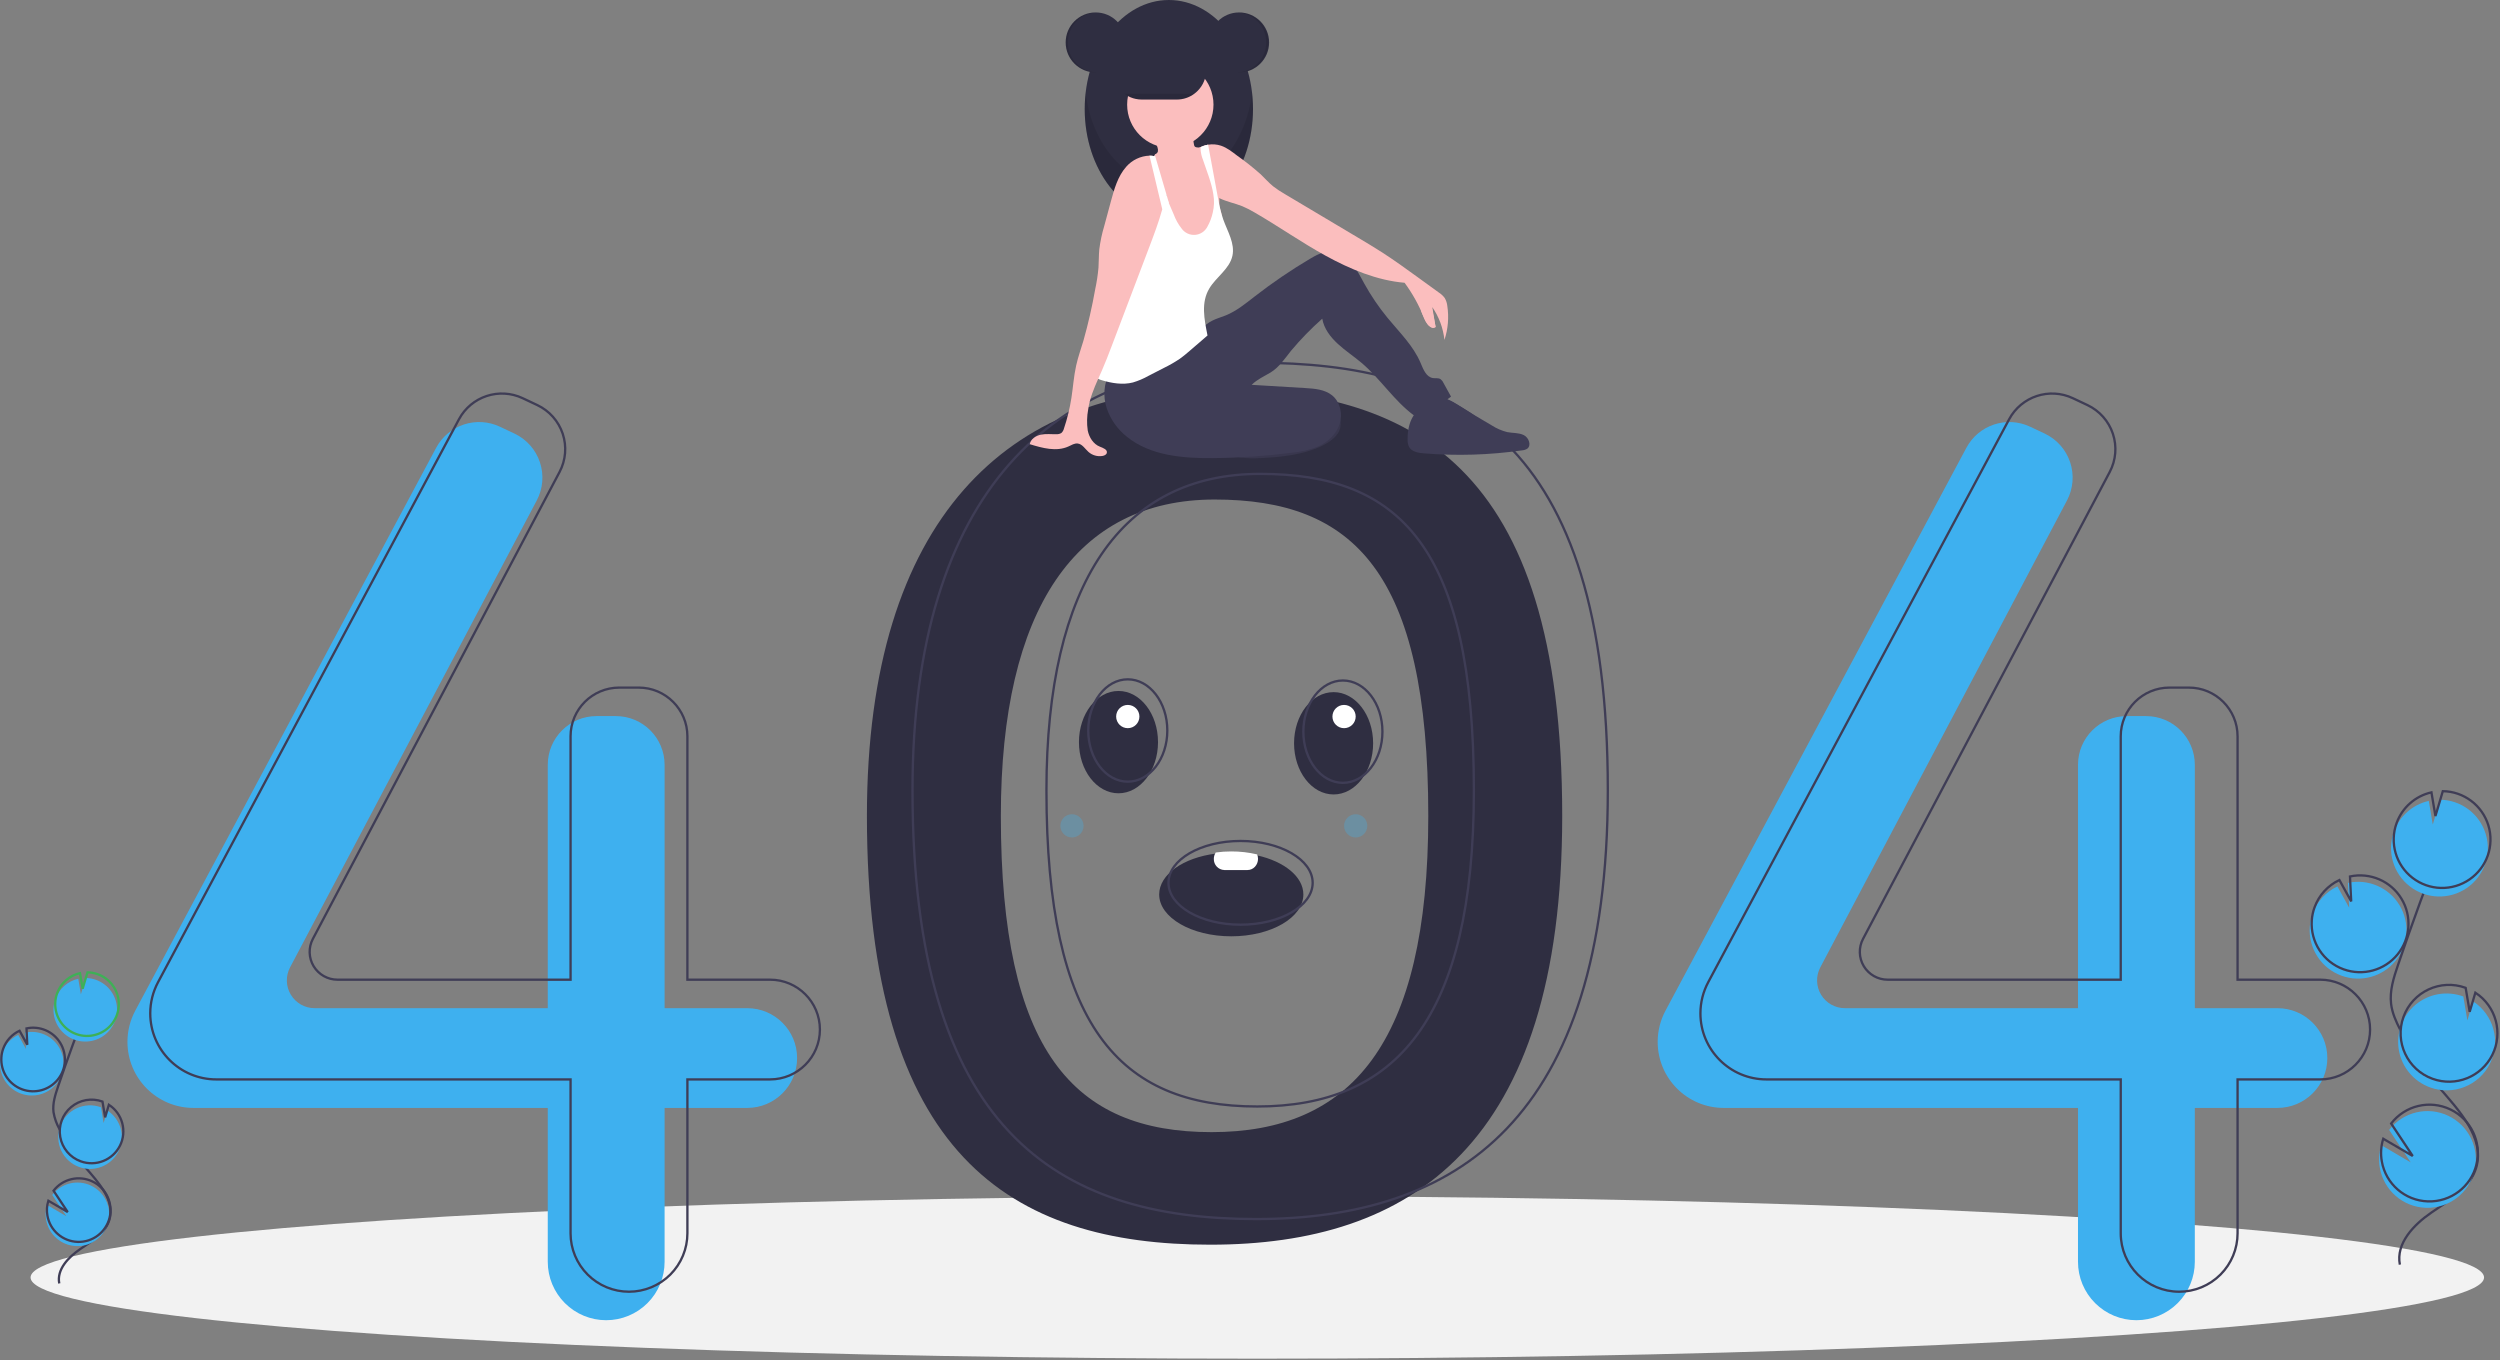 <svg height="585" viewBox="0 0 1075 585" width="1075" xmlns="http://www.w3.org/2000/svg"><rect x="0" y="0" width="1075" height="585" fill="#808080" stroke="none"/><g fill="none" fill-rule="evenodd"><ellipse cx="540.643" cy="549.309" fill="#f2f2f2" fill-rule="nonzero" rx="527.5" ry="34.922"/><path d="m520.426 167.01c-85.944 0-147.651 55.14-147.651 183.798 0 145.813 61.707 184.41 147.65 184.41s151.328-42.273 151.328-184.41c0-151.94-65.383-183.798-151.327-183.798zm.565 319.808c-59.527 0-90.626-34.923-90.626-135.916 0-89.112 32.372-136.105 91.899-136.105s91.899 30.868 91.899 136.105c0 98.447-33.646 135.916-93.172 135.916z" fill="#2f2e41" fill-rule="nonzero"/><path d="m321.311 433.517h-35.534v-104.64c0-11.574-9.382-20.956-20.956-20.956h-8.326c-11.574 0-20.956 9.382-20.956 20.956v104.64h-100.23c-4.194 0-8.082-2.196-10.247-5.788s-2.29-8.056-.331-11.764l106.083-200.78c2.673-5.058 3.161-10.99 1.352-16.417-1.809-5.428-5.759-9.88-10.932-12.323l-6.263-2.957c-10.099-4.769-22.165-.78-27.43 9.07l-129.379 242.033c-2.204 4.121-3.357 8.723-3.357 13.396 0 15.694 12.722 28.416 28.416 28.416h152.319v66.167c-0 6.662 2.646 13.052 7.357 17.762 4.711 4.711 11.1 7.358 17.762 7.358s13.051-2.647 17.762-7.358c4.711-4.711 7.357-11.1 7.357-17.762v-66.167h35.534c11.843 0 21.443-9.6 21.443-21.443s-9.6-21.443-21.443-21.443zm657.997 0h-35.534v-104.64c0-11.574-9.382-20.956-20.956-20.956h-8.327c-11.574 0-20.956 9.382-20.956 20.956v104.64h-100.23c-4.194-0-8.082-2.196-10.246-5.788-2.165-3.592-2.29-8.055-.331-11.764l106.082-200.78c2.673-5.058 3.161-10.99 1.352-16.417-1.809-5.428-5.759-9.88-10.932-12.323l-6.263-2.957c-10.099-4.769-22.164-.779-27.429 9.07l-129.381 242.033c-2.203 4.121-3.356 8.723-3.356 13.396 0 15.694 12.722 28.416 28.416 28.416h152.318v66.167c-0 6.662 2.646 13.052 7.357 17.763 4.711 4.711 11.1 7.357 17.763 7.357 6.662 0 13.051-2.647 17.762-7.358 4.711-4.711 7.357-11.1 7.356-17.762v-66.167h35.535c11.843 0 21.443-9.6 21.443-21.443s-9.6-21.443-21.443-21.443z" fill="#3eb0ef" fill-rule="nonzero"/><path d="m331.114 421.264h-35.534v-104.64c0-11.574-9.382-20.956-20.956-20.956h-8.327c-11.574 0-20.956 9.382-20.956 20.956v104.64h-100.23c-4.194-0-8.082-2.196-10.246-5.788-2.165-3.592-2.29-8.055-.331-11.764l106.082-200.78c2.673-5.058 3.161-10.99 1.352-16.417-1.809-5.428-5.759-9.88-10.932-12.323l-6.263-2.957c-10.099-4.769-22.164-.779-27.429 9.07l-129.381 242.033c-2.203 4.121-3.356 8.723-3.356 13.396 0 15.694 12.722 28.416 28.416 28.416h152.317v66.167c0 6.662 2.647 13.051 7.358 17.762 4.711 4.711 11.1 7.357 17.762 7.357s13.051-2.647 17.762-7.358c4.711-4.711 7.357-11.1 7.357-17.762v-66.166h35.534c11.843 0 21.443-9.6 21.443-21.443s-9.6-21.443-21.443-21.443zm666.574 0h-35.535v-104.64c0-11.574-9.382-20.956-20.956-20.956h-8.326c-11.574 0-20.956 9.382-20.956 20.956v104.64h-100.23c-4.194-0-8.082-2.196-10.246-5.788-2.165-3.592-2.29-8.055-.331-11.764l106.082-200.78c2.673-5.058 3.161-10.99 1.352-16.417-1.809-5.428-5.759-9.88-10.932-12.323l-6.263-2.957c-10.099-4.769-22.165-.78-27.43 9.07l-129.38 242.033c-2.203 4.121-3.356 8.723-3.356 13.396 0 15.693 12.722 28.415 28.415 28.416h152.32v66.167c0 13.872 11.246 25.119 25.118 25.119 6.662 0 13.052-2.646 17.763-7.357 4.711-4.711 7.357-11.1 7.357-17.763v-66.166h35.534c11.843 0 21.443-9.6 21.443-21.443s-9.6-21.443-21.443-21.443zm-457.658-265.282c-85.943 0-147.65 55.14-147.65 183.798 0 145.813 61.707 184.41 147.65 184.41s151.328-42.273 151.328-184.41c0-151.94-65.383-183.798-151.327-183.798zm.566 319.808c-59.527 0-90.626-34.923-90.626-135.916 0-89.112 32.372-136.105 91.899-136.105s91.899 30.868 91.899 136.105c0 98.447-33.645 135.916-93.172 135.916z" stroke="#3f3d56"/><g fill-rule="nonzero"><circle cx="471.141" cy="18.25" fill="#2f2e41" r="12.901"/><ellipse cx="502.607" cy="46.885" fill="#2f2e41" rx="36.186" ry="46.885"/><path d="m502.607 79.61c-18.127 0-33.14-17.27-35.775-39.805-.274 2.35-.411 4.714-.41 7.08 0 25.893 16.2 46.885 36.185 46.885s36.187-20.991 36.187-46.885c.001-2.366-.136-4.73-.41-7.08-2.635 22.534-17.649 39.805-35.777 39.805z" fill="#000" opacity=".1"/><path d="m576.242 184.189c-.777 3.193-4.128 5.75-7.839 7.538-7.801 3.756-17.425 4.878-26.76 5.254-2.381.145-4.77.101-7.144-.132-4.601-.445-8.917-2.43-12.25-5.632-.484-.315-.772-.856-.763-1.433.009-.577.313-1.109.806-1.41 4.97-5.46 13.263-8.806 21.617-11.217 6.334-1.827 17.38-6.56 24.29-5.922 6.691.62 9.024 8.922 8.043 12.954z" fill="#3f3d56"/><path d="m576.242 184.189c-.777 3.193-4.128 5.75-7.839 7.538-7.801 3.756-17.425 4.878-26.76 5.254-2.381.145-4.77.101-7.144-.132-4.601-.445-8.917-2.43-12.25-5.632-.484-.315-.772-.856-.763-1.433.009-.577.313-1.109.806-1.41 4.97-5.46 13.263-8.806 21.617-11.217 6.334-1.827 17.38-6.56 24.29-5.922 6.691.62 9.024 8.922 8.043 12.954z" fill="#000" opacity=".1"/><path d="m477.044 160.321c-2.382 4.668-2.813 10.09-1.199 15.075 1.642 4.948 4.715 9.297 8.83 12.497 10.094 8.092 23.987 9.205 36.924 9.093 11.338-.099 22.66-.875 33.905-2.324 3.769-.334 7.472-1.193 11.002-2.554 4.222-1.827 7.933-5.178 9.436-9.526s.436-9.673-3.134-12.574c-3.137-2.55-7.463-2.9-11.498-3.143l-23.087-1.388c2.28-2.308 5.318-3.614 8.095-5.292 3.686-2.226 6.134-5.965 8.814-9.335 4.129-4.934 8.62-9.553 13.438-13.817.752 4.31 3.478 7.85 6.688 10.824s6.908 5.369 10.243 8.2c8.079 6.859 13.896 16.167 22.393 22.5 5.844-1.536 11.308-4.263 16.048-8.011l-3.302-5.982c-.275-.616-.703-1.15-1.244-1.553-.935-.575-2.14-.278-3.225-.441-2.901-.435-4.168-3.784-5.306-6.487-3.125-7.422-9.108-13.18-14.218-19.404-3.772-4.594-7.117-9.522-9.996-14.723-1.717-3.102-3.288-6.331-5.618-9.003s-5.593-4.773-9.138-4.78c-3.132-.007-6.021 1.583-8.714 3.182-8.202 4.872-16.094 10.249-23.63 16.1-3.944 3.061-7.864 6.296-12.49 8.173-1.947.79-4 1.33-5.869 2.292-3.273 1.685-5.757 4.535-8.431 7.065-9.538 9.023-22.596 14.869-35.717 15.336z" fill="#3f3d56"/><path d="m525.32 96.098c-.107 2.758-.694 5.476-1.734 8.033-1.065 2.578-3.155 4.597-5.768 5.573-1.835.492-3.759.555-5.623.183-1.625-.17-3.191-.703-4.581-1.561-2.165-1.489-3.245-4.144-3.638-6.743-.393-2.596-.217-5.249-.469-7.864-.245-2.112-.647-4.203-1.202-6.255-.17-.683-.343-1.363-.513-2.042-.166-.68-.33-1.36-.481-2.04-.14-.639-.266-1.281-.378-1.925-.093-.545-.171-1.093-.233-1.643-.055-1.632-.327-3.25-.808-4.811-.452-1.012-1.018-1.97-1.687-2.854-.286-.409-.563-.818-.818-1.243-.737-1.104-1.08-2.425-.972-3.748.03-.204.08-.405.148-.6.025-.076.053-.152.085-.224.575-.156 1.035-.586 1.23-1.149.108-.595.057-1.208-.148-1.777-.235-.796-.557-1.563-.96-2.288-.264-.478-1.16-1.34-1.167-1.888-.013-1.101 2.14-1.989 3.011-2.423 2.661-1.332 5.628-1.934 8.597-1.743 1.904.129 3.968.714 5.019 2.31.944 1.438.818 3.3 1.22 4.971.043.243.146.471.3.664.205.187.464.306.74.34.466.093.943.112 1.415.057h.003c.125-.01.249-.028.371-.054.735-.136 1.43-.436 2.033-.878.391-.104.784-.189 1.18-.255.016-.002.032-.005.047-.01 1.577 4.976 1.781 10.31 3.072 15.375.638 2.52 1.554 5.01 1.683 7.603.01.113.013.23.016.346.019.834-.047 1.674-.013 2.504.012.374.054.747.126 1.114.141.591.316 1.173.525 1.744l.01.028c.06.182.116.368.164.554.034.135.066.267.09.402l.004.01c.233 1.39.268 2.807.104 4.207z" fill="#fbbebe"/><circle cx="503.237" cy="44.997" fill="#fbbebe" r="18.565"/><path d="m621.103 146.148c-.538-5.065-2.338-9.914-5.236-14.103.481 2.863.964 5.726 1.448 8.587-1.228.356-2.55-.051-3.367-1.035-.782-.976-1.38-2.086-1.766-3.276-2.109-5.236-4.868-10.186-8.21-14.735-11.818-.985-23.501-5.884-33.895-11.596-10.396-5.708-20.125-12.552-30.383-18.502-1.778-1.075-3.631-2.021-5.545-2.832-3.21-1.287-6.812-1.954-9.855-3.467-.205-.101-.41-.208-.61-.318-.688-.374-1.339-.811-1.945-1.306-.328-.266-.638-.552-.931-.856-1.519-1.766-2.723-3.78-3.56-5.953-1.632-3.613-2.215-7.97-3.845-11.583.749-.7 1.591-1.294 2.502-1.765h.003c.132-.07.265-.136.4-.199.645-.304 1.315-.549 2.004-.733.391-.104.784-.189 1.18-.255.016-.002.032-.005.047-.01 1.839-.299 3.722-.15 5.491.435 2.587.875 4.767 2.621 6.942 4.273 3.532 2.489 6.921 5.177 10.148 8.05 1.793 1.717 3.43 3.605 5.358 5.166 1.603 1.237 3.293 2.357 5.057 3.351 10.437 6.218 20.876 12.435 31.315 18.65 3.534 2.105 7.07 4.21 10.526 6.438 5.248 3.386 10.308 7.055 15.365 10.72 2.98 2.159 5.959 4.319 8.936 6.48.977.623 1.835 1.415 2.533 2.34.617 1.051 1 2.222 1.123 3.434.748 4.896.326 9.899-1.23 14.6z" fill="#fbbebe"/><path d="m529.923 110.06c-1.252 5.616-6.929 9.012-9.896 13.945-3.688 6.124-2.184 13.241-.8 20.255-2.529 2.181-5.06 4.361-7.592 6.542-1.397 1.199-2.794 2.404-4.298 3.465-2.193 1.47-4.485 2.786-6.86 3.94-2.24 1.151-4.48 2.304-6.721 3.457-2.083 1.171-4.29 2.106-6.58 2.788-4.414 1.133-9.103.34-13.47-.972-.515-.135-1.01-.337-1.473-.601-.273-.163-.51-.378-.699-.633-.43-.772-.587-1.667-.443-2.539.443-7.35 2.24-14.547 4.03-21.69.957-4.285 2.244-8.49 3.849-12.577 1.574-3.502 3.383-6.893 5.415-10.15 2.243-4.099 4.9-7.957 7.93-11.514 1.475-1.369 2.716-2.97 3.675-4.739 1.117-2.549.686-5.472.913-8.247.173-2.085.727-4.121 1.633-6.007v-.003c.485-1.016 1.068-1.982 1.743-2.883l.916 2.13c.201.467.4.932.597 1.395.258.597.514 1.193.768 1.787l2.197 5.113c.79 2.145 1.916 4.152 3.335 5.944 1.32 1.866 3.524 2.902 5.803 2.727 2.279-.175 4.299-1.534 5.32-3.58 1.058-1.878 1.824-3.905 2.272-6.013.622-2.567.707-5.234.252-7.835-.758-5.01-2.889-10.126-4.437-14.78-.63-1.551-.995-3.198-1.08-4.87.003-.188.022-.375.057-.56l.029-.146c.645-.304 1.315-.549 2.004-.733.39-.103.783-.188 1.18-.255 1.363 7.376 2.727 14.752 4.094 22.128.031.173.066.346.097.522.196 1.057.394 2.114.614 3.169.198.956.412 1.91.651 2.857l.01.028c.082.321.167.639.255.957l.003.009c.242.868.513 1.73.818 2.58 1.85 5.12 5.076 10.274 3.89 15.589z" fill="#fff"/><path d="m605.267 188.993c-.058 1.082.151 2.161.61 3.143 1.162 2.123 3.95 2.606 6.363 2.805 14.092 1.158 28.27.726 42.265-1.288.76-.052 1.497-.281 2.152-.668 1.99-1.395.763-4.795-1.41-5.883s-4.751-.826-7.135-1.298c-2.369-.596-4.624-1.574-6.678-2.896-4.835-2.778-9.599-5.674-14.293-8.688-2.794-1.795-6.093-3.71-9.24-2.646-8.525 2.884-12.69 8.222-12.634 17.419z" fill="#3f3d56"/><path d="m501.383 82.99v.002c-.021.131-.045.261-.072.39-.035.215-.076.432-.116.646-.395 2.005-.868 3.994-1.42 5.962-1.51 5.46-3.533 10.831-5.54 16.124l-16.165 42.576c-1.36 3.574-2.716 7.152-4.26 10.654-.517 1.168-1.048 2.344-1.577 3.534-1.894 4.257-3.713 8.653-4.317 13.184-.563 2.982-.628 6.037-.192 9.04.604 2.97 2.407 5.872 5.23 6.97 1.378.538 3.35 1.259 2.973 2.69-.204.787-1.098 1.171-1.9 1.303-2.145.342-4.331-.288-5.966-1.718-1.508-1.337-2.666-3.417-4.67-3.64-1.388-.151-2.665.68-3.936 1.261-5.186 2.37-11.228.712-16.674-.972.427-2.206 2.643-3.66 4.842-4.1 2.2-.444 4.475-.129 6.718-.189.718.038 1.431-.145 2.042-.525.548-.503.932-1.158 1.102-1.882 1.445-4.282 2.519-8.68 3.212-13.146.724-4.667 1.026-9.406 2.058-14.016.803-3.596 2.042-7.08 3.106-10.61 2.057-7.269 3.746-14.638 5.06-22.077.664-3.091 1.14-6.219 1.425-9.367.18-2.612.095-5.236.346-7.839.423-3.385 1.129-6.729 2.112-9.996l2.885-10.69c1.426-5.27 2.955-10.745 6.567-14.842 2.536-2.916 6.167-4.65 10.029-4.79.716 0 1.43.076 2.13.23.116.029.233.057.349.089.762.199 1.494.502 2.174.9 1.114-.709 1.68-.46 2.42.632.648 1.156.954 2.472.881 3.795.062 3.492-.224 6.981-.856 10.415z" fill="#fbbebe"/><path d="m502.607 87.162-.047.047-.255.255-2.53 2.526-1.24-5.207-4.25-17.854c.716-.001 1.43.076 2.13.23.03-.205.08-.406.148-.602l.201.69 1.441 4.902 2.728 9.308.45 1.532z" fill="#fff"/><path d="m518.661 30.203c-.004 3.339-1.335 6.539-3.7 8.896-.424.425-.879.818-1.36 1.176-2.171 1.637-4.817 2.523-7.536 2.524h-15.096c-6.953 0-12.59-5.637-12.59-12.59s5.637-12.59 12.59-12.59h15.096c6.944.019 12.571 5.64 12.596 12.584z" fill="#2f2e41"/><circle cx="532.815" cy="18.25" fill="#2f2e41" r="12.901"/><path d="m532.5 5.35c-.158 0-.315.006-.472.011 6.937.252 12.43 5.948 12.43 12.889s-5.493 12.638-12.43 12.889c.157.005.314.012.472.012 7.125 0 12.902-5.776 12.902-12.902s-5.776-12.902-12.902-12.902zm-61.359 0c.158 0 .315.006.472.011-6.937.252-12.43 5.948-12.43 12.889s5.493 12.638 12.43 12.889c-.157.005-.314.012-.472.012-7.125 0-12.902-5.776-12.902-12.902s5.776-12.902 12.902-12.902zm42.459 34.925c-2.171 1.637-4.816 2.523-7.535 2.524h-15.096c-2.719-.001-5.365-.887-7.536-2.524z" fill="#000" opacity=".1"/><path d="m611.086 133.756s3.252 9.372 6.229 6.876l-2.373-12.25z" fill="#fbbebe"/><path d="m1006.864 419.55c8.307 3.02 17.616.463 23.215-6.376 5.599-6.839 6.268-16.47 1.667-24.017-4.601-7.548-13.467-11.366-22.112-9.523l.521 10.713-5.068-9.18c-4.974 2.337-8.816 6.553-10.683 11.722-.663 1.811-1.067 3.706-1.198 5.63-.657 9.274 4.918 17.858 13.657 21.03z" fill="#3eb0ef"/></g><path d="m1031.941 543.793c-1.789-9.11 5.963-17.187 13.621-22.436s16.605-10.408 19.218-19.317c3.755-12.804-7.43-24.53-16.136-34.642-6.459-7.504-12.005-15.747-16.523-24.557-1.812-3.533-3.476-7.226-3.953-11.167-.686-5.675 1.137-11.323 2.974-16.736 6.12-18.035 12.663-35.918 19.629-53.65" stroke="#3f3d56"/><path d="m1007.72 416.792c8.307 3.02 17.616.464 23.216-6.375 5.6-6.839 6.269-16.469 1.668-24.017-4.6-7.548-13.466-11.367-22.111-9.524l.52 10.713-5.068-9.18c-4.974 2.337-8.816 6.553-10.683 11.722-.663 1.811-1.066 3.706-1.197 5.63-.657 9.273 4.917 17.858 13.656 21.03z" stroke="#3f3d56"/><path d="m1029.397 357.588c2.416-6.666 8.063-11.64 14.98-13.197l1.714 10.183 3.177-10.695c9.051.134 16.977 6.103 19.606 14.766 2.628 8.662-.645 18.03-8.095 23.171-7.451 5.141-17.37 4.876-24.535-.656-7.165-5.532-9.933-15.061-6.845-23.57z" fill="#3eb0ef" fill-rule="nonzero"/><path d="m1030.54 353.91c2.416-6.666 8.063-11.64 14.98-13.197l1.714 10.184 3.177-10.696c9.051.134 16.977 6.103 19.606 14.766 2.628 8.662-.645 18.03-8.095 23.171-7.451 5.141-17.37 4.876-24.535-.656-7.165-5.532-9.933-15.061-6.845-23.57z" stroke="#3f3d56"/><path d="m1044.99 467.604c9.945 3.608 21.015-.821 25.727-10.293s1.569-20.972-7.307-26.729l-2.441 8.219-1.732-10.304c-.017-.008-.035-.015-.053-.02-6.998-2.57-14.836-1.201-20.548 3.59s-8.425 12.27-7.113 19.609c1.312 7.338 6.449 13.414 13.468 15.929z" fill="#3eb0ef" fill-rule="nonzero"/><path d="m1045.981 463.88c9.946 3.608 21.016-.82 25.729-10.293s1.567-20.974-7.31-26.73l-2.441 8.22-1.731-10.305c-.017-.008-.035-.015-.053-.02-10.805-3.92-22.741 1.662-26.661 12.467s1.662 22.741 12.467 26.661z" stroke="#3f3d56"/><path d="m1023.324 502.167c1.703 9.687 9.957 16.858 19.787 17.188s18.548-6.269 20.898-15.819c2.35-9.551-2.311-19.442-11.172-23.71-8.861-4.268-19.501-1.747-25.504 6.044l9.273 13.956-12.67-7.408c-.982 3.154-1.193 6.497-.613 9.749z" fill="#3eb0ef" fill-rule="nonzero"/><path d="m1024.18 499.409c1.702 9.687 9.956 16.859 19.785 17.19 9.83.332 18.549-6.266 20.9-15.817 2.351-9.55-2.308-19.442-11.169-23.711-8.861-4.269-19.5-1.749-25.505 6.041l9.272 13.956-12.67-7.407c-.982 3.153-1.192 6.496-.613 9.748z" stroke="#3f3d56"/><path d="m9.007 470.249c5.458 1.984 11.573.304 15.252-4.189 3.679-4.493 4.118-10.82 1.096-15.779-3.022-4.959-8.847-7.467-14.526-6.257l.343 7.038-3.33-6.032c-3.268 1.535-5.793 4.306-7.02 7.702-.436 1.19-.7 2.436-.786 3.7-.431 6.093 3.231 11.733 8.972 13.817z" fill="#3eb0ef" fill-rule="nonzero"/><path d="m25.484 551.879c-1.176-5.986 3.918-11.292 8.949-14.741s10.91-6.838 12.626-12.692c2.467-8.412-4.881-16.116-10.601-22.76-4.243-4.931-7.888-10.347-10.856-16.135-1.291-2.273-2.17-4.757-2.597-7.336-.451-3.729.747-7.44 1.954-10.996 4.02-11.849 8.319-23.599 12.896-35.25" stroke="#3f3d56"/><path d="m24.822 464.248c3.679-4.493 4.118-10.82 1.096-15.779-3.022-4.959-8.847-7.468-14.526-6.258l.342 7.038-3.33-6.032c-3.268 1.535-5.793 4.306-7.02 7.702-.435 1.19-.7 2.435-.786 3.699-.432 6.093 3.231 11.734 8.973 13.818 5.457 1.984 11.572.304 15.251-4.189z" stroke="#3f3d56"/><path d="m23.812 429.539c1.587-4.38 5.297-7.648 9.842-8.671l1.126 6.69 2.088-7.026c5.947.088 11.155 4.011 12.881 9.703 1.726 5.691-.424 11.846-5.32 15.224-4.896 3.377-11.413 3.203-16.121-.432-4.708-3.635-6.525-9.896-4.496-15.487z" fill="#3eb0ef" fill-rule="nonzero"/><path d="m24.563 427.123c1.587-4.38 5.297-7.648 9.842-8.671l1.126 6.69 2.088-7.027c5.947.088 11.155 4.011 12.881 9.702 1.727 5.691-.424 11.846-5.319 15.224-4.895 3.378-11.413 3.203-16.12-.431-4.708-3.635-6.526-9.895-4.498-15.486z" stroke="#3eb056"/><path d="m34.058 501.822c6.534 2.368 13.805-.542 16.901-6.765 3.096-6.223 1.031-13.777-4.8-17.56l-1.604 5.4-1.137-6.77c-.011-.005-.023-.01-.035-.013-7.099-2.575-14.941 1.092-17.517 8.191s1.092 14.941 8.191 17.517z" fill="#3eb0ef" fill-rule="nonzero"/><path d="m34.708 499.374c6.534 2.367 13.804-.543 16.899-6.765s1.032-13.776-4.797-17.559l-1.604 5.4-1.137-6.77c-.011-.005-.023-.01-.035-.013-4.592-1.666-9.724-.755-13.463 2.388s-5.516 8.044-4.663 12.854c.853 4.81 4.208 8.799 8.8 10.465z" stroke="#3f3d56"/><path d="m19.822 524.53c1.119 6.365 6.542 11.076 13.001 11.293 6.459.217 12.187-4.118 13.731-10.394 1.544-6.275-1.518-12.774-7.34-15.579-5.822-2.805-12.813-1.148-16.757 3.971l6.092 9.17-8.324-4.867c-.645 2.072-.784 4.269-.403 6.405z" fill="#3eb0ef" fill-rule="nonzero"/><path d="m20.385 522.718c1.119 6.365 6.542 11.076 13.001 11.293 6.459.217 12.187-4.118 13.731-10.394 1.544-6.275-1.518-12.774-7.34-15.579-5.822-2.805-12.813-1.148-16.757 3.971l6.092 9.17-8.324-4.867c-.645 2.072-.784 4.269-.403 6.405z" stroke="#3f3d56"/><ellipse cx="480.946" cy="319.115" fill="#2f2e41" fill-rule="nonzero" rx="17" ry="22"/><ellipse cx="573.446" cy="319.615" fill="#2f2e41" fill-rule="nonzero" rx="17" ry="22"/><path d="m560.446 384.615c0 9.94-13.88 18-31 18s-31-8.06-31-18c0-8.61 10.41-15.81 24.32-17.57 2.215-.292 4.446-.436 6.68-.43 3.743-.012 7.476.391 11.13 1.2 11.62 2.59 19.87 9.14 19.87 16.8z" fill="#2f2e41" fill-rule="nonzero"/><ellipse cx="484.946" cy="314.115" rx="17" ry="22" stroke="#3f3d56"/><ellipse cx="577.446" cy="314.615" rx="17" ry="22" stroke="#3f3d56"/><ellipse cx="533.446" cy="379.615" rx="31" ry="18" stroke="#3f3d56"/><path d="m540.946 369.316c.008 1.258-.464 2.471-1.32 3.392-.817.892-1.97 1.402-3.18 1.407h-10c-2.565-.089-4.576-2.234-4.5-4.8-.005-.975.281-1.928.82-2.74 2.213-.312 4.445-.466 6.68-.46 3.747-.012 7.483.417 11.13 1.28.247.61.372 1.262.37 1.92z" fill="#fff" fill-rule="nonzero"/><circle cx="484.946" cy="308.115" fill="#fff" fill-rule="nonzero" r="5"/><circle cx="577.946" cy="308.115" fill="#fff" fill-rule="nonzero" r="5"/><circle cx="582.946" cy="355.115" fill="#3eb0ef" fill-rule="nonzero" opacity=".3" r="5"/><circle cx="460.946" cy="355.115" fill="#3eb0ef" fill-rule="nonzero" opacity=".3" r="5"/></g></svg>